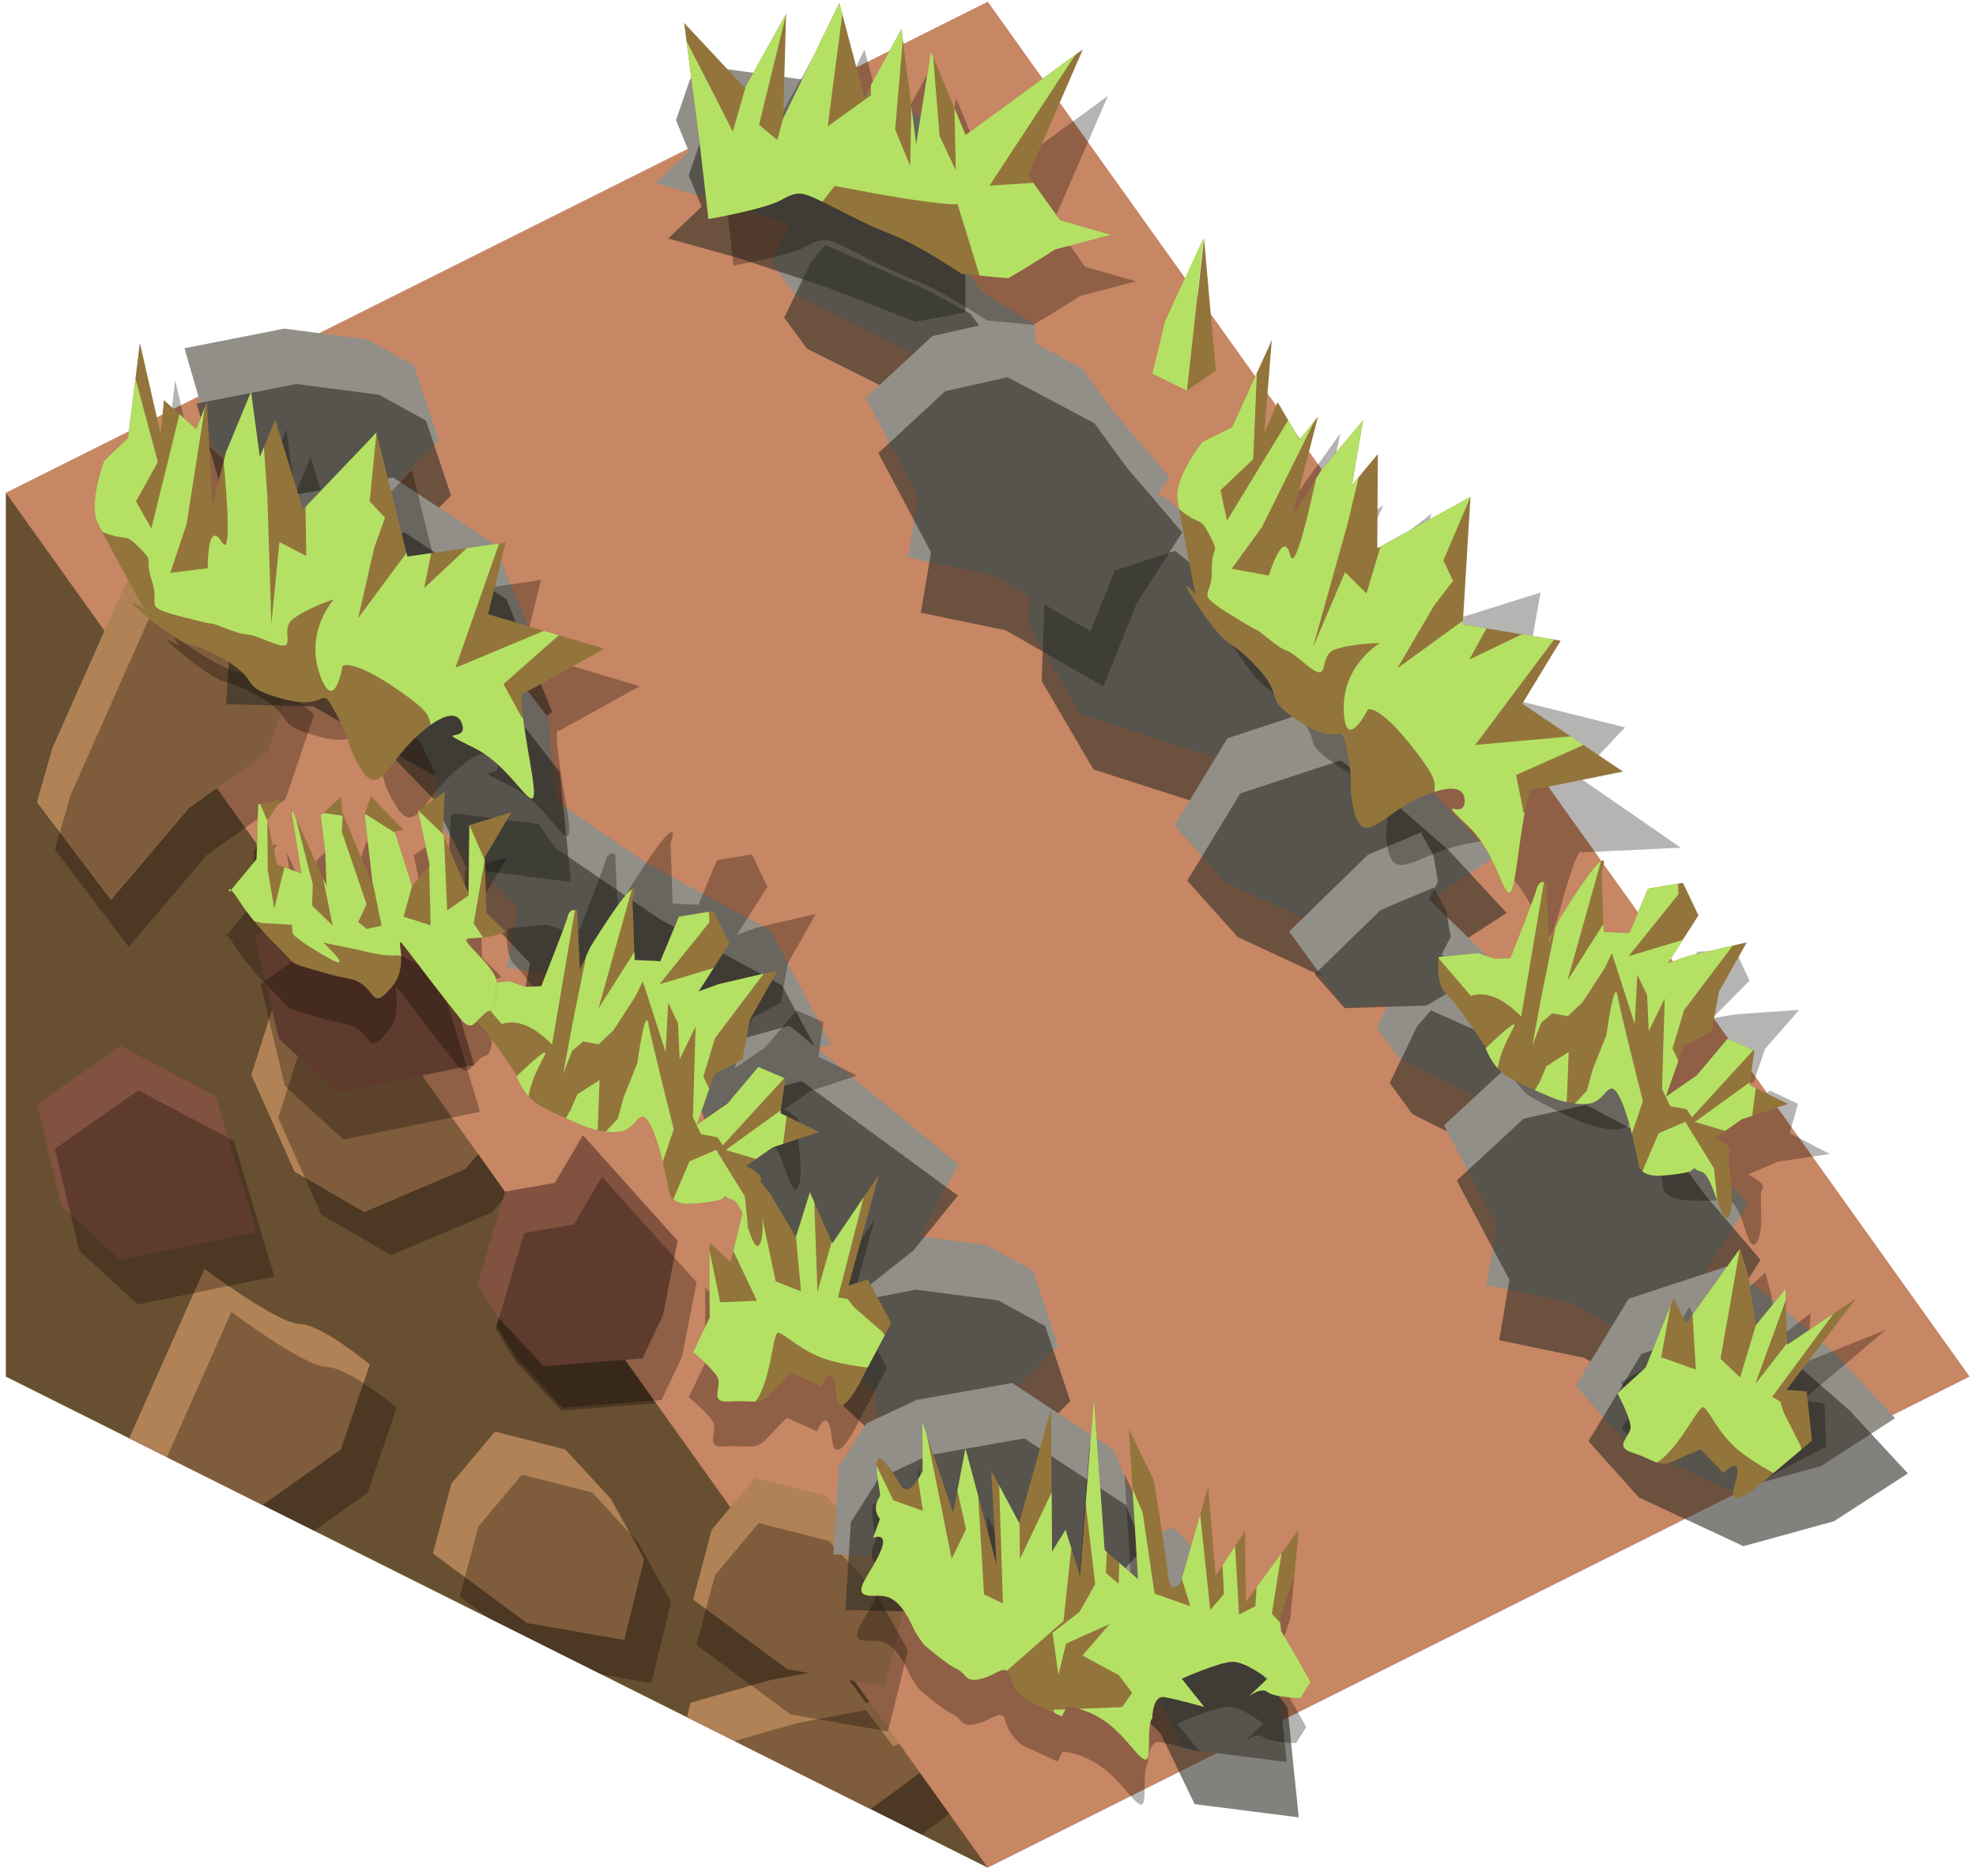 <?xml version="1.0" encoding="UTF-8" standalone="no"?><!DOCTYPE svg PUBLIC "-//W3C//DTD SVG 1.1//EN" "http://www.w3.org/Graphics/SVG/1.1/DTD/svg11.dtd"><svg width="100%" height="100%" viewBox="0 0 216 205" version="1.1" xmlns="http://www.w3.org/2000/svg" xmlns:xlink="http://www.w3.org/1999/xlink" xml:space="preserve" xmlns:serif="http://www.serif.com/" style="fill-rule:evenodd;clip-rule:evenodd;stroke-linejoin:round;stroke-miterlimit:1.414;"><g id="Dirt_Ramp_LeftUp_high-angle3"><g id="Dirt_Ramp_LeftUp_high-angle1"><path d="M0.641,53.853l0,96.598l107.331,53.665l0,-96.598l-107.331,-53.665Z" style="fill:#684f32;"/><clipPath id="_clip1"><path d="M0.641,53.853l0,96.598l107.331,53.665l0,-96.598l-107.331,-53.665Z"/></clipPath><g clip-path="url(#_clip1)"><path d="M102.444,235.007l7.471,-8.393l-0.629,-15.381l-4.861,-8.364l-7.639,3.248l-3.734,6.804l-0.661,10.713l10.053,11.373" style="fill:#e1c080;"/><path d="M78.903,204.722l-6.48,-6.062l3.057,-12.564l8.623,-2.464l7.622,-1.443l2.977,3.95l3.5,-1.488l5.378,1.085l1.634,4.32l-5.651,4.448l-4.24,3.09l-7.816,4.704l-8.604,2.424Z" style="fill:#b08255;"/><path d="M41.917,211.028l-7.621,-4.416l-4.724,-10.593l3.045,-9.557l19.234,-2.964l6.432,7.697l1.005,7.709l-6.328,7.427l-11.043,4.697Z" style="fill:#e1c080;"/><path d="M20.141,174.567l-8.069,-10.664l1.707,-5.942l8.574,-19.295c0,0 7.897,5.94 10.383,6.017c2.486,0.077 7.683,4.452 7.683,4.452l-3.152,9.269l-8.6,6.112l-8.526,10.051Z" style="fill:#b08255;"/><path d="M68.244,179.239l-10.639,-1.857l-10.285,-7.605l2.016,-7.626l4.769,-5.691l7.679,1.95l4.985,5.388l3.648,6.589l-2.173,8.852" style="fill:#b08255;"/><path d="M9.431,206.754l9.12,-6.382l10.414,5.505l4.461,14.856l-14.945,3.036l-6.387,-5.869l-2.663,-11.146" style="fill:#e1c080;"/><path d="M97.077,148.942l7.471,-8.393l-0.629,-15.381l-4.861,-8.364l-7.639,3.248l-3.734,6.804l-0.66,10.713l10.052,11.373" style="fill:#e1c080;"/><path d="M84.659,167.474l9.713,-5.467l-1.146,-6.211l-5.191,-3.009l-4.056,1.725l-4.471,4.43l0.085,5.596l5.066,2.936Z" style="fill:#815240;"/><path d="M54.375,143.879l5.042,5.43l10.806,-0.848l2.238,-4.699l1.605,-8.155l-10.343,-11.541l-3.071,5.211l-5.436,0.955l-2.99,10.126l2.149,3.521" style="fill:#815240;"/><path d="M68.556,120.859l-6.48,-6.063l3.057,-12.564l8.623,-2.464l7.622,-1.443l2.977,3.95l3.5,-1.488l5.378,1.085l1.634,4.32l-5.651,4.448l-4.24,3.091l-7.816,4.703l-8.604,2.425Z" style="fill:#e1c080;"/><path d="M39.818,132.473l-7.621,-4.416l-4.724,-10.592l3.046,-9.558l19.233,-2.963l6.432,7.697l1.006,7.708l-6.329,7.428l-11.043,4.696Z" style="fill:#b08255;"/><path d="M12.133,98.33l-8.068,-10.665l1.706,-5.942l8.575,-19.294c0,0 7.897,5.94 10.383,6.017c2.485,0.076 7.683,4.452 7.683,4.452l-3.152,9.269l-8.6,6.112l-8.527,10.051Z" style="fill:#e1c080;"/><path d="M59.13,102.421l-10.639,-1.857l-10.284,-7.605l2.016,-7.626l4.769,-5.692l7.679,1.95l4.985,5.389l3.648,6.588l-2.174,8.853" style="fill:#815240;"/><path d="M4.065,120.689l9.119,-6.382l10.414,5.505l4.461,14.856l-14.945,3.036l-6.387,-5.869l-2.662,-11.146" style="fill:#815240;"/><path d="M86.601,172.328l9.714,-5.466l-1.146,-6.212l-5.191,-3.008l-4.057,1.725l-4.47,4.429l0.085,5.597l5.065,2.935Zm-30.283,-23.594l5.042,5.43l10.806,-0.849l2.238,-4.698l1.605,-8.155l-10.344,-11.542l-3.07,5.211l-5.436,0.955l-2.99,10.127l2.149,3.521Zm-50.311,-23.19l2.663,11.146l6.387,5.869l14.945,-3.037l-4.461,-14.855l-10.414,-5.505l-9.12,6.382Zm55.066,-18.269l-10.639,-1.857l-10.285,-7.605l2.017,-7.626l4.768,-5.691l7.679,1.95l4.985,5.388l3.648,6.589l-2.173,8.852Z" style="fill:#0a0500;fill-opacity:0.3;"/><path d="M81.846,209.428l-6.48,-6.062l3.057,-12.564l8.623,-2.464l7.622,-1.443l2.977,3.95l3.5,-1.488l5.378,1.085l1.634,4.32l-5.651,4.448l-4.24,3.09l-7.816,4.704l-8.604,2.424Zm-10.66,-25.483l-10.639,-1.857l-10.285,-7.605l2.017,-7.626l4.768,-5.691l7.68,1.95l4.984,5.388l3.648,6.589l-2.173,8.852Zm-48.103,-4.672l-8.068,-10.664l1.706,-5.942l8.575,-19.295c0,0 7.897,5.94 10.383,6.017c2.486,0.077 7.683,4.452 7.683,4.452l-3.152,9.269l-8.6,6.112l-8.527,10.051Zm76.937,-25.625l7.471,-8.393l-0.629,-15.381l-4.861,-8.364l-7.639,3.248l-3.734,6.804l-0.661,10.713l10.053,11.373Zm-57.26,-16.469l-7.62,-4.416l-4.724,-10.592l3.045,-9.558l19.234,-2.963l6.431,7.697l1.006,7.708l-6.329,7.428l-11.043,4.696Zm28.739,-11.614l-6.48,-6.063l3.056,-12.564l8.623,-2.464l7.623,-1.443l2.976,3.95l3.5,-1.488l5.379,1.085l1.634,4.32l-5.651,4.448l-4.24,3.091l-7.817,4.703l-8.603,2.425Z" style="fill:#0a0500;fill-opacity:0.3;"/></g><path d="M0.641,53.853l107.331,-53.666l107.331,150.264l-107.331,53.665l-107.331,-150.263Z" style="fill:#c78664;"/><path d="M96.696,184.283l-10.639,-1.857l-10.284,-7.605l2.016,-7.626l4.769,-5.692l7.679,1.95l4.985,5.389l3.647,6.588l-2.173,8.853" style="fill:#b08255;"/><path d="M97.07,189.232l-10.639,-1.857l-10.284,-7.605l2.016,-7.626l4.769,-5.691l7.679,1.95l4.985,5.388l3.648,6.589l-2.174,8.852" style="fill:#0a0500;fill-opacity:0.3;"/><path d="M54.375,143.879l5.042,5.43l10.806,-0.848l2.238,-4.699l1.605,-8.155l-10.343,-11.541l-3.071,5.211l-5.436,0.955l-2.99,10.126l2.149,3.521" style="fill:#815240;"/><path d="M56.456,148.416l5.042,5.43l10.806,-0.848l2.237,-4.699l1.606,-8.155l-10.344,-11.541l-3.07,5.211l-5.436,0.955l-2.991,10.126l2.15,3.521" style="fill:#0a0500;fill-opacity:0.3;"/><path d="M12.135,98.302l-8.069,-10.665l1.707,-5.942l8.575,-19.294c0,0 7.897,5.94 10.382,6.017c2.486,0.076 7.683,4.452 7.683,4.452l-3.151,9.269l-8.6,6.112l-8.527,10.051Z" style="fill:#b08255;"/><path d="M14.076,103.503l-8.069,-10.665l1.707,-5.942l8.575,-19.294c0,0 7.896,5.94 10.382,6.016c2.486,0.077 7.683,4.453 7.683,4.453l-3.152,9.269l-8.599,6.112l-8.527,10.051Z" style="fill:#0a0500;fill-opacity:0.3;"/><path d="M27.837,102.4l9.119,-6.381l10.414,5.505l4.461,14.855l-14.945,3.037l-6.387,-5.869l-2.662,-11.147" style="fill:#815240;"/><path d="M28.475,107.522l9.119,-6.381l10.414,5.504l4.462,14.856l-14.946,3.037l-6.387,-5.869l-2.662,-11.147" style="fill:#0a0500;fill-opacity:0.3;"/></g><g><path d="M26.087,40.814l112.698,147.581l53.666,-26.833l-112.698,-147.581l-53.666,26.833Z" style="fill:#c78664;"/><g><path d="M133.677,83.047l9.126,0.109l3.292,-7.523l-6.61,-6.918l-4.085,-7.704l-8.339,-6.846l-14.246,4.63l-0.343,9.597l5.664,9.668l15.541,4.987Z" style="fill:#918f88;"/><path d="M135.071,89.081l9.126,0.109l3.292,-7.523l-6.61,-6.917l-4.084,-7.704l-8.34,-6.846l-14.246,4.63l-0.343,9.596l5.664,9.669l15.541,4.986Z" style="fill:#2f2d27;fill-opacity:0.6;"/><path d="M86.812,32.071l12.645,6.319l7.08,6.561l3.393,0.041l4.211,0.05l-0.697,-4.809l-0.388,-4.805l-5.659,-3.461l-2.718,-3.716l-4.707,-2.58l-11.147,-4.934l-1.514,1.778l-2.979,6.165l2.48,3.391Z" style="fill:#918f88;"/><path d="M88.206,38.106l12.645,6.319l7.08,6.56l3.393,0.041l4.211,0.051l-0.697,-4.809l-0.388,-4.805l-5.659,-3.462l-2.717,-3.715l-4.708,-2.581l-11.146,-4.933l-1.515,1.777l-2.979,6.166l2.48,3.391Z" style="fill:#2f2d27;fill-opacity:0.6;"/><path d="M92.689,9.359l9.577,4.075l1.837,7.327l0.042,7.347l-5.454,1.019l-9.573,-3.707l-9.909,-3.291l-7.567,-2.099l3.66,-3.47l-1.405,-3.42l1.54,-4.504l3.065,-1.204l14.187,1.927" style="fill:#918f88;"/><path d="M94.083,15.394l9.578,4.074l1.836,7.327l0.042,7.347l-5.453,1.02l-9.574,-3.707l-9.909,-3.291l-7.566,-2.099l3.66,-3.471l-1.406,-3.42l1.54,-4.504l3.065,-1.204l14.187,1.928" style="fill:#2f2d27;fill-opacity:0.6;"/><path d="M121.779,45.067l6.055,7.085l-4.987,7.767l-3.637,9.061l-10.673,-6.132l-9.273,-1.918l1.114,-6.607l-5.754,-10.843l7.309,-6.761l6.822,-1.525l9.482,5.03l3.542,4.843Z" style="fill:#918f88;"/><path d="M123.173,51.101l6.055,7.085l-4.986,7.767l-3.638,9.061l-10.672,-6.132l-9.274,-1.918l1.114,-6.606l-5.754,-10.844l7.309,-6.761l6.822,-1.525l9.482,5.03l3.542,4.843Z" style="fill:#2f2d27;fill-opacity:0.6;"/><path d="M152.995,115.723l12.645,6.32l7.079,6.56l3.394,0.041l4.21,0.05l-0.697,-4.808l-0.387,-4.805l-5.659,-3.462l-2.718,-3.715l-4.708,-2.581l-11.146,-4.933l-1.514,1.777l-2.979,6.166l2.48,3.39Z" style="fill:#918f88;"/><path d="M154.389,121.758l12.645,6.319l7.079,6.561l3.394,0.04l4.211,0.051l-0.697,-4.809l-0.388,-4.805l-5.659,-3.462l-2.718,-3.715l-4.707,-2.58l-11.147,-4.934l-1.514,1.778l-2.979,6.165l2.48,3.391Z" style="fill:#2f2d27;fill-opacity:0.6;"/><path d="M185.002,124.576l6.055,7.085l-4.987,7.767l-3.637,9.061l-10.672,-6.132l-9.274,-1.918l1.114,-6.607l-5.754,-10.843l7.309,-6.761l6.822,-1.525l9.482,5.03l3.542,4.843Z" style="fill:#918f88;"/><path d="M186.396,130.61l6.055,7.085l-4.986,7.767l-3.638,9.061l-10.672,-6.132l-9.274,-1.918l1.114,-6.606l-5.754,-10.844l7.309,-6.761l6.822,-1.525l9.482,5.03l3.542,4.843Z" style="fill:#2f2d27;fill-opacity:0.6;"/><path d="M40.116,37.095l-9.043,-1.179l-10.909,2.143l3.078,10.633l4.703,4.4l1.045,6.782l7.308,2.034l5.822,-7.976l5.861,-5.818l-2.732,-8.193l-5.133,-2.826Z" style="fill:#918f88;"/><path d="M41.44,43.146l-9.043,-1.18l-10.909,2.143l3.078,10.633l4.703,4.4l1.045,6.782l7.307,2.034l5.823,-7.975l5.861,-5.819l-2.732,-8.193l-5.133,-2.825Z" style="fill:#2f2d27;fill-opacity:0.6;"/><path d="M42.954,52.173l11.093,7.28l4.988,12.305l-6.194,4.655l-6.854,2.239l-13.084,-7.51l-9.505,-0.225l0.59,-9.588l3.027,-4.73l5.465,-2.575l10.474,-1.851Z" style="fill:#918f88;"/><path d="M44.278,58.224l11.093,7.279l4.987,12.305l-6.193,4.656l-6.854,2.238l-13.084,-7.51l-9.505,-0.224l0.59,-9.589l3.027,-4.73l5.465,-2.575l10.474,-1.85Z" style="fill:#2f2d27;fill-opacity:0.6;"/><path d="M107.81,136.071l-9.043,-1.18l-10.91,2.143l3.078,10.633l4.704,4.4l1.044,6.782l7.308,2.034l5.822,-7.975l5.862,-5.819l-2.733,-8.193l-5.132,-2.825Z" style="fill:#918f88;"/><path d="M109.134,142.121l-9.043,-1.18l-10.91,2.144l3.078,10.633l4.704,4.4l1.044,6.781l7.308,2.035l5.822,-7.976l5.862,-5.819l-2.733,-8.193l-5.132,-2.825Z" style="fill:#2f2d27;fill-opacity:0.6;"/><path d="M110.647,151.149l11.093,7.279l4.988,12.305l-6.194,4.656l-6.854,2.238l-13.083,-7.51l-9.506,-0.224l0.591,-9.589l3.026,-4.73l5.465,-2.575l10.474,-1.85Z" style="fill:#918f88;"/><path d="M111.971,157.199l11.093,7.279l4.988,12.305l-6.194,4.656l-6.854,2.239l-13.083,-7.511l-9.506,-0.224l0.591,-9.589l3.026,-4.73l5.465,-2.575l10.474,-1.85Z" style="fill:#2f2d27;fill-opacity:0.6;"/><path d="M70.901,94.467l13.261,7.176l6.693,12.518l-8.022,1.855l-6.961,-0.164l-13.87,-9.066l-6.626,-1.02l1.23,-6.54l-9.022,-9.518l0.401,-6.704l3.857,-1.328l5.559,2.14l2.027,2.84l11.473,7.811" style="fill:#918f88;"/><path d="M72.225,100.518l13.261,7.176l6.693,12.517l-8.022,1.855l-6.961,-0.164l-13.87,-9.066l-6.626,-1.02l1.23,-6.54l-9.022,-9.518l0.401,-6.704l3.857,-1.328l5.559,2.14l2.027,2.84l11.473,7.812" style="fill:#2f2d27;fill-opacity:0.6;"/><path d="M48.82,64.869c1.554,1.055 11.037,13.464 11.037,13.464l1.229,12.009l-11.38,-1.446l-3.7,-7.686l-6.758,-6.965c0,0 8.018,-10.432 9.572,-9.376Z" style="fill:#918f88;"/><path d="M50.144,70.919c1.554,1.056 11.037,13.464 11.037,13.464l1.229,12.009l-11.38,-1.446l-3.7,-7.686l-6.758,-6.964c0,0 8.018,-10.433 9.572,-9.377Z" style="fill:#2f2d27;fill-opacity:0.6;"/><path d="M128.377,167.095c1.554,1.056 11.037,13.464 11.037,13.464l1.229,12.009l-11.381,-1.446l-3.7,-7.686l-6.757,-6.964c0,0 8.018,-10.433 9.572,-9.377Z" style="fill:#918f88;"/><path d="M129.701,173.145c1.554,1.056 11.037,13.464 11.037,13.464l1.229,12.009l-11.381,-1.446l-3.7,-7.685l-6.757,-6.965c0,0 8.018,-10.433 9.572,-9.377Z" style="fill:#2f2d27;fill-opacity:0.6;"/><path d="M145.16,77.069l-10.989,3.615l-5.785,9.531l5.511,6.148l11.432,5.328l9.899,-2.728l8.071,-5.226l-6.387,-6.897l-6.849,-5.966l-4.903,-3.805" style="fill:#918f88;"/><path d="M146.554,83.104l-10.988,3.614l-5.786,9.531l5.511,6.149l11.432,5.327l9.899,-2.727l8.071,-5.227l-6.387,-6.896l-6.849,-5.967l-4.903,-3.804" style="fill:#2f2d27;fill-opacity:0.6;"/><path d="M189.018,138.325l-10.989,3.615l-5.786,9.531l5.511,6.148l11.432,5.328l9.899,-2.727l8.071,-5.227l-6.387,-6.897l-6.849,-5.966l-4.902,-3.805" style="fill:#918f88;"/><path d="M190.412,144.36l-10.989,3.614l-5.786,9.532l5.511,6.148l11.433,5.328l9.898,-2.728l8.071,-5.227l-6.387,-6.896l-6.849,-5.966l-4.902,-3.805" style="fill:#2f2d27;fill-opacity:0.6;"/><path d="M155.329,90.971l-5.797,2.443l-8.615,8.399l6.057,8.281l9.448,-0.542l7.817,-3.456l-8.055,-7.802l0.999,-1.94l-0.488,-2.854l-1.366,-2.529Z" style="fill:#918f88;"/><path d="M156.723,97.006l-5.797,2.442l-7.21,7.024l3.276,3.711l8.939,-0.287l5.095,-3.006l-3.448,-2.562l0.999,-1.939l-0.488,-2.855l-1.366,-2.528Z" style="fill:#2f2d27;fill-opacity:0.6;"/><path d="M86.295,112.091l-7.526,2.083l-3.034,5.726l7.257,11.683l9.503,9.851l7.024,-4.294l5.242,-9.895l-18.466,-15.154Z" style="fill:#918f88;"/><path d="M87.619,118.142l-7.526,2.082l-3.034,5.726l8.762,11.743l6.467,4.954l7.541,-5.96l4.883,-6.025l-17.093,-12.52Z" style="fill:#2f2d27;fill-opacity:0.6;"/></g></g><g id="GrassBlank04"><path d="M188.401,130.885c0,0.102 0.175,0.245 0.739,0.444c1.462,0.513 1.848,5.812 2.853,4.503c1.005,-1.31 0.158,-5.34 0.664,-5.905c0.506,-0.566 -1.577,-1.582 -1.577,-1.582l3.311,-1.398l5.621,-0.826l-4.377,-2.283l0.91,-3.197l-3.063,-1.453l-3.969,3.034l-3.848,1.601l2.58,-4.55l3.449,-1.009l1.246,-3.636l3.736,-4.264l-7.047,0.503l-2.464,0.423l4.079,-4.107l-1.512,-3.267l-4.171,0.076l-2.607,3.943l-3.017,-0.459l0.325,-5.713c0,0 1.076,-1.708 -0.434,-0.727c-1.509,0.981 -4.971,4.632 -4.971,4.632l-1.443,1.991l0.226,-5.597c0,0 -0.792,-0.417 -1.167,0.441c-0.375,0.858 -3.771,6.201 -3.771,6.201l-1.873,-0.164l-1.866,-0.741l-4.666,-0.167c0,0 -0.729,2.464 0.52,3.574c1.248,1.111 4.034,5.404 4.034,5.404c0,0 0.209,0.711 0.735,1.522l1.19,1.339c0.128,0.102 0.262,0.2 0.405,0.291c1.728,1.103 5.469,2.774 5.469,2.774c0,0 2.316,0.995 4.161,0.885c1.845,-0.11 2.341,-2.297 3.417,-0.214c1.076,2.083 1.577,6.623 1.577,6.623c0,0 0.034,1.187 2.543,1.34c2.51,0.152 3.506,-0.011 3.506,-0.011l0.547,-0.274c-0.002,-0.162 0.433,-0.218 0.433,-0.218l-0.433,0.218Zm11.04,22.533l-2.361,-0.414l9.056,-7.662l-8.533,3.427l0.325,-5.264l-3.851,3.019l-0.408,-4.806l-0.699,-2.623l-7.088,6.345l-1.201,-2.598l-3.949,6.182l-3.575,2.062c0,0 1.211,2.227 1.243,3.236c0.031,1.01 -2.385,1.654 -0.004,2.548c2.381,0.895 2.917,1.779 4.665,1.351c1.748,-0.428 3.354,-0.782 3.354,-0.782l2.453,2.546c0,0 2.753,-1.779 1.22,1.265c-1.534,3.044 4.039,-0.262 4.039,-0.262l5.476,-2.872l-0.162,-4.698Zm-64.319,-83.157c0,0 -2.573,-2.868 0.482,1.573c3.055,4.441 2.959,2.756 6.112,6.172c3.153,3.417 0.043,2.754 4.685,5.796c4.641,3.042 4.621,-0.188 5.102,3.447c0.48,3.635 -0.339,2.457 0.217,5.546c0.556,3.089 2.724,1.304 5.758,0.229c3.034,-1.076 7.483,-1.885 7.351,0.204c-0.133,2.088 -3.663,-1.165 0.308,2.629c3.971,3.793 3.421,10.781 5.414,3.44c1.992,-7.341 2.319,-6.135 2.319,-6.135l10.858,-0.519l-11.196,-7.735l5.106,-5.417l-11.361,-2.831l2.127,-11.903l-11.458,3.595l0.963,-8.863l-3.353,2.593l1.935,-5.951l-5.379,4.119l-3.874,3.974l3.985,-9.047l-2.383,1.917l-2.236,-3.832l-1.858,2.751l1.768,-8.651l-5.497,7.666l-3.647,0.988c0,0 -3.674,2.985 -3.471,5.107c0.113,1.179 0.478,3.87 0.78,6.028l-0.423,2.593l0.866,0.517Zm-0.178,-1.237c0.107,0.753 0.178,1.237 0.178,1.237c0,0 -0.365,-0.407 -0.657,-0.677l0.479,-0.56Z" style="fill:#0a0500;fill-opacity:0.3;"/><path d="M197.487,152.064l-2.207,-0.168l7.605,-9.977l-7.518,5.045l-0.191,-6.086l-3.256,3.967l-0.821,-5.465l-0.886,-2.919l-5.92,8.207l-1.344,-2.826l-3.052,7.611l-3.092,2.833c0,0 1.319,2.4 1.442,3.555c0.124,1.155 -2.036,2.208 0.234,2.926c2.269,0.717 2.844,1.663 4.41,0.943c1.566,-0.719 3.007,-1.334 3.007,-1.334l2.49,2.604c0,0 2.363,-2.402 1.237,1.293c-1.125,3.695 3.686,-0.827 3.686,-0.827l4.762,-4.01l-0.586,-5.372Z" style="fill:#93753c;"/><clipPath id="_clip2"><path d="M197.487,152.064l-2.207,-0.168l7.605,-9.977l-7.518,5.045l-0.191,-6.086l-3.256,3.967l-0.821,-5.465l-0.886,-2.919l-5.92,8.207l-1.344,-2.826l-3.052,7.611l-3.092,2.833c0,0 1.319,2.4 1.442,3.555c0.124,1.155 -2.036,2.208 0.234,2.926c2.269,0.717 2.844,1.663 4.41,0.943c1.566,-0.719 3.007,-1.334 3.007,-1.334l2.49,2.604c0,0 2.363,-2.402 1.237,1.293c-1.125,3.695 3.686,-0.827 3.686,-0.827l4.762,-4.01l-0.586,-5.372Z"/></clipPath><g clip-path="url(#_clip2)"><path d="M183.238,139.307l-1.65,9.028l3.788,1.351l-0.522,-8.69l5.5,-5.439l-2.285,12.935l2.153,2.05l1.747,-5.807l4.385,-5.816l-4.487,12.349l3.696,-4.745l2.369,-2.406l4.615,-3.423l-8.824,11.972l0.896,0.533l0.351,1.153l1.843,3.643l1.244,4.949c0,0 -4.657,-1.782 -7.875,-4.331c-2.386,-1.89 -3.455,-4.725 -4.007,-4.82c-0.6,-0.103 -2.853,5.022 -5.398,6.228c-2.953,1.399 -6.203,-1.082 -6.203,-1.082l2.337,-9.958l6.327,-9.674" style="fill:#b4e164;"/></g><path d="M167.485,86.336l9.923,-2.009l-11.001,-7.424l4.186,-6.884l-10.697,-1.772l0.847,-13.944l-10.189,5.619l0.061,-10.303l-2.838,3.415l1.224,-7.085l-4.558,5.429l-3.188,5.068l2.819,-10.907l-2.01,2.511l-2.41,-4.109l-1.451,3.4l0.82,-10.162l-4.336,9.517l-3.258,1.61c0,0 -3.096,3.905 -2.713,6.315c0.384,2.41 1.973,10.333 1.973,10.333c0,0 -2.629,-2.958 0.589,1.743c3.218,4.702 2.974,2.78 6.187,6.292c3.213,3.513 0.295,3.157 4.841,6.045c4.545,2.889 4.227,-0.818 5.006,3.294c0.779,4.111 -0.083,2.865 0.715,6.339c0.797,3.475 2.622,1.143 5.309,-0.487c2.687,-1.629 6.697,-3.138 6.77,-0.722c0.072,2.415 -3.472,-0.86 0.527,2.979c3.999,3.838 4.144,11.934 5.292,3.245c1.147,-8.688 1.56,-7.346 1.56,-7.346Z" style="fill:#93753c;"/><clipPath id="_clip3"><path d="M167.485,86.336l9.923,-2.009l-11.001,-7.424l4.186,-6.884l-10.697,-1.772l0.847,-13.944l-10.189,5.619l0.061,-10.303l-2.838,3.415l1.224,-7.085l-4.558,5.429l-3.188,5.068l2.819,-10.907l-2.01,2.511l-2.41,-4.109l-1.451,3.4l0.82,-10.162l-4.336,9.517l-3.258,1.61c0,0 -3.096,3.905 -2.713,6.315c0.384,2.41 1.973,10.333 1.973,10.333c0,0 -2.629,-2.958 0.589,1.743c3.218,4.702 2.974,2.78 6.187,6.292c3.213,3.513 0.295,3.157 4.841,6.045c4.545,2.889 4.227,-0.818 5.006,3.294c0.779,4.111 -0.083,2.865 0.715,6.339c0.797,3.475 2.622,1.143 5.309,-0.487c2.687,-1.629 6.697,-3.138 6.77,-0.722c0.072,2.415 -3.472,-0.86 0.527,2.979c3.999,3.838 4.144,11.934 5.292,3.245c1.147,-8.688 1.56,-7.346 1.56,-7.346Z"/></clipPath><g clip-path="url(#_clip3)"><path d="M137.552,36.909l-0.562,13.277l-3.577,3.386l0.71,3.334l7.759,-12.737l3.093,-0.741l-7.031,14.179l-3.305,4.55l4.06,0.745c0,0 1.587,-5.252 2.331,-2.248c0.745,3.004 3.819,-13.227 3.819,-13.227l5.331,-2.136l-2.898,12.046l-3.777,13.454l3.525,-8.262l2.343,2.332l3.907,-13.062l8.58,-0.116l-4.08,9.565l1.058,2.222l-2.098,2.744l-3.989,6.822l12.209,-8.86l-4.346,7.905l7.778,-3.729l2.33,0.428l-9.47,12.637l14.85,-1.337l-10.372,4.617l0.775,3.935c0,0 4.666,9.199 2.355,9.389c-2.31,0.191 -1.614,6.217 -1.614,6.217c0,0 -3.184,-4.128 -4.822,-6.041c-1.637,-1.914 -2.339,1.469 -4.731,-6.025c-2.391,-7.495 1.044,-4.864 -2.924,-10.049c-3.968,-5.184 -5.231,-4.597 -5.231,-4.597c0,0 -2.524,4.965 -2.646,0.026c-0.122,-4.938 3.95,-7.264 3.95,-7.264c0,0 -2.872,-0.014 -4.894,0.691c-2.023,0.704 -0.291,4.053 -3.213,1.617c-2.923,-2.436 -1.312,-0.63 -3.955,-2.69c-2.642,-2.059 0.43,0.191 -4.006,-2.567c-4.436,-2.759 -2.259,-1.846 -2.311,-4.852c-0.052,-3.005 0.932,-1.749 -0.177,-3.898c-1.11,-2.15 -0.991,-1.15 -2.895,-2.551c-1.903,-1.402 -3.312,-3.878 -2.691,-5.651c0.621,-1.773 3.191,-7.48 3.191,-7.48l7.661,-5.998Z" style="fill:#b4e164;"/></g><path d="M187.911,108.371l3.035,-5.382l-6.425,1.494l-2.224,0.807l3.365,-5.247l-1.693,-3.553l-3.823,0.629l-2.027,4.867l-2.814,-0.134l-0.233,-6.603c0,0 0.83,-2.101 -0.465,-0.778c-1.296,1.324 -4.136,5.966 -4.136,5.966l-1.139,2.473l-0.313,-6.455c0,0 -0.767,-0.376 -1.031,0.658c-0.264,1.034 -2.886,7.611 -2.886,7.611l-1.736,0.056l-1.783,-0.609l-4.301,0.416c0,0 -0.44,2.924 0.81,4.036c1.25,1.113 4.208,5.679 4.208,5.679c0,0 0.742,2.274 2.432,3.316c1.689,1.042 5.281,2.474 5.281,2.474c0,0 2.219,0.841 3.903,0.475c1.684,-0.367 1.937,-2.943 3.118,-0.691c1.182,2.252 2.064,7.399 2.064,7.399c0,0 0.141,1.359 2.461,1.207c2.319,-0.151 3.218,-0.469 3.218,-0.469l0.855,-0.691c0,0 -1.048,0.32 0.342,0.719c1.39,0.399 2.237,6.433 3.038,4.799c0.801,-1.634 -0.351,-6.151 0.062,-6.866c0.412,-0.716 -1.596,-1.611 -1.596,-1.611l2.911,-2.036l5.086,-1.681l-4.233,-2.05l0.539,-3.79l-2.948,-1.269l-3.363,3.999l-3.385,2.34l1.947,-5.561l3.073,-1.607l0.806,-4.337Z" style="fill:#93753c;"/><clipPath id="_clip4"><path d="M187.911,108.371l3.035,-5.382l-6.425,1.494l-2.224,0.807l3.365,-5.247l-1.693,-3.553l-3.823,0.629l-2.027,4.867l-2.814,-0.134l-0.233,-6.603c0,0 0.83,-2.101 -0.465,-0.778c-1.296,1.324 -4.136,5.966 -4.136,5.966l-1.139,2.473l-0.313,-6.455c0,0 -0.767,-0.376 -1.031,0.658c-0.264,1.034 -2.886,7.611 -2.886,7.611l-1.736,0.056l-1.783,-0.609l-4.301,0.416c0,0 -0.44,2.924 0.81,4.036c1.25,1.113 4.208,5.679 4.208,5.679c0,0 0.742,2.274 2.432,3.316c1.689,1.042 5.281,2.474 5.281,2.474c0,0 2.219,0.841 3.903,0.475c1.684,-0.367 1.937,-2.943 3.118,-0.691c1.182,2.252 2.064,7.399 2.064,7.399c0,0 0.141,1.359 2.461,1.207c2.319,-0.151 3.218,-0.469 3.218,-0.469l0.855,-0.691c0,0 -1.048,0.32 0.342,0.719c1.39,0.399 2.237,6.433 3.038,4.799c0.801,-1.634 -0.351,-6.151 0.062,-6.866c0.412,-0.716 -1.596,-1.611 -1.596,-1.611l2.911,-2.036l5.086,-1.681l-4.233,-2.05l0.539,-3.79l-2.948,-1.269l-3.363,3.999l-3.385,2.34l1.947,-5.561l3.073,-1.607l0.806,-4.337Z"/></clipPath><g clip-path="url(#_clip4)"><path d="M169.001,95.073l-2.717,16.012c-2.024,-2.031 -3.858,-2.785 -5.501,-2.245l-3.678,-4.286l-0.822,5.818l5.749,4.557c0,0 4.198,-4.144 3.42,-2.635c-0.778,1.509 -2.479,4.445 -1.652,7.509c0.827,3.064 2.856,3.427 2.961,2.076c0.105,-1.351 1.538,-3.606 1.538,-3.606l0.743,-1.741l2.436,-1.564l-0.211,5.364l-0.939,2.201l3.128,-3.314l0.665,-2.394l1.484,-3.72c0,0 0.852,-6.258 1.201,-4.313c0.349,1.945 2.779,11.552 2.779,11.552l-1.575,4.647l0.278,5.937l3.016,-7.072l2.917,-1.253l3.138,5.094l0.91,8.92l1.352,-0.918l0.995,-6.618l1.472,-11.391l-6.811,4.922l-0.91,-1.39l-1.798,-0.33l-0.887,-1.862l0.291,-9.912l-1.741,3.569l-0.183,-3.922l-1.074,-2.256l-0.276,5.42l-2.497,-7.758l-0.806,1.659l-2.409,3.708l-1.611,1.523l-1.7,-0.312l-1.209,1.04l-0.957,2.451l1.025,-5.536l1.488,-7.318l0.385,-3.711l5.092,-5.297l-4.154,14.79l5.181,-8.18l2.379,-3.325l4.398,-1.853l0.172,3.92l-5.456,6.775l8.037,-2.413l2.265,-0.743l2.567,0.04l-6.804,9.015l-1.262,4.186l1.284,2.696l0.917,-2.148l5.382,-3.599l1.241,3.243l-6.702,7.322l0.332,0.508l16.759,4.975l-23.792,15.839l-30.116,-28.855l3.78,-11.979l17.093,-7.519Z" style="fill:#b4e164;"/></g></g><path d="M114.42,158.9l-3.486,12.47l-3.061,-5.74l0.588,10.278l-3.397,-12.678l-1.342,7.031l-3.371,-9.931l0.037,5.324c0,0 -1.419,3.231 -2.433,1.543c-4.199,-6.995 -2.011,0.922 -2.241,1.261c-0.99,1.456 0.017,2.463 0.017,2.463l-0.754,2.063c0,0 1.798,-0.762 0.778,1.567c-1.019,2.328 -2.966,4.253 -1.601,4.684c1.365,0.431 3.09,-1.123 5.22,3.632c0.322,0.719 1.143,1.784 1.143,1.784c0,0 2.434,2.136 3.606,2.68c1.172,0.545 0.799,1.505 2.624,1.068c1.825,-0.437 2.773,-1.823 3.179,-0.244c0.406,1.579 1.864,2.6 1.864,2.6l3.803,1.755l0.566,-1.087c0,0 2.634,0.147 5.087,2.34c2.452,2.194 3.893,5.313 3.871,2.046c-0.022,-3.267 0.359,-3.03 0.359,-3.03c0,0 -0.021,-2.645 1.377,-2.384c1.397,0.262 4.294,1.065 4.294,1.065l-2.448,-3.074c0,0 4.131,-1.861 5.595,-1.85c1.464,0.011 3.79,1.845 3.79,1.845l-2.052,1.943c0,0 1.315,-1.07 2.062,-0.48c0.748,0.591 3.588,0.657 3.588,0.657l1.098,-1.746c0,0 -0.35,-0.67 -1.455,-2.594c-1.105,-1.924 -1.768,-2.982 -1.768,-2.982l-0.118,-1.366l1.6,-4.91l0.447,-4.78l-5.784,7.863l-0.068,-7.788l-3.217,4.946l-0.83,-9.684l-2.961,10.278c0,0 -1.123,2.134 -1.463,-0.973c-0.34,-3.107 -1.507,-10.064 -1.507,-10.064l-2.723,-5.559l0.999,16.374l-3.657,-3.183l-1.17,-16.523l-1.518,19.351l-1.587,-5.046l-1.474,2.382l-0.106,-15.597Zm-20.029,-14.152l-2.109,0.671l3.312,-12.099l-5.079,7.495l-2.458,-5.572l-1.532,4.899l-2.809,-4.76l-1.916,-2.374l-2.413,9.827l-2.305,-2.117l0.023,8.201l-1.805,3.785c0,0 2.122,1.73 2.669,2.755c0.547,1.025 -1.06,2.811 1.313,2.625c2.372,-0.185 3.26,0.476 4.442,-0.777c1.182,-1.254 2.288,-2.364 2.288,-2.364l3.284,1.481c0,0 1.291,-3.112 1.632,0.736c0.341,3.847 3.107,-2.148 3.107,-2.148l2.913,-5.502l-2.557,-4.762Zm-10.913,-20.227c0.011,0.117 0.184,0.259 0.721,0.414c1.39,0.398 2.237,6.433 3.038,4.799c0.801,-1.635 -0.351,-6.151 0.061,-6.867c0.413,-0.716 -1.595,-1.611 -1.595,-1.611l2.911,-2.036l5.086,-1.68l-4.233,-2.051l0.539,-3.789l-2.948,-1.27l-3.363,4l-3.385,2.339l1.947,-5.56l3.073,-1.608l0.806,-4.337l3.035,-5.382l-6.425,1.495l-2.224,0.806l3.365,-5.246l-1.693,-3.554l-3.823,0.629l-2.027,4.867l-2.814,-0.134l-0.233,-6.602c0,0 0.83,-2.102 -0.465,-0.778c-1.296,1.323 -4.136,5.966 -4.136,5.966l-1.139,2.472l-0.313,-6.455c0,0 -0.767,-0.376 -1.031,0.658c-0.264,1.035 -2.886,7.611 -2.886,7.611l-1.736,0.056l-1.783,-0.608l-4.301,0.415c0,0 -0.44,2.924 0.81,4.037c1.25,1.112 4.208,5.679 4.208,5.679c0,0 0.742,2.273 2.432,3.315c1.689,1.043 5.28,2.474 5.28,2.474c0,0 2.22,0.842 3.904,0.475c1.684,-0.366 1.937,-2.943 3.118,-0.691c1.182,2.252 2.064,7.4 2.064,7.4c0,0 0.141,1.358 2.46,1.207c2.32,-0.152 3.219,-0.469 3.219,-0.469l0.476,-0.386c-0.016,-0.185 0.379,-0.306 0.379,-0.306l-0.379,0.306Zm-58.69,-22.331c0.174,0.167 0.475,0.553 0.989,1.335c1.548,2.359 3.597,4.358 4.712,5.463c1.114,1.105 0.74,1.196 2.864,1.782c2.124,0.587 1.581,0.541 4.486,1.154c2.905,0.612 2.04,3.839 4.54,0.837c2.499,-3.003 -0.915,-7.424 2.427,-3.02c3.341,4.403 4.057,5.245 5.02,6.481c0.964,1.236 1.505,0.612 1.505,0.612c0,0 0.5,-0.466 1.096,-1.077c0.596,-0.611 0.851,-0.131 1.158,-0.979c0.308,-0.848 0.138,-1.969 0.138,-1.969c0,0 0.822,-0.609 -1.532,-3.121c-2.355,-2.511 -2.107,-2.116 -0.075,-2.299c2.031,-0.183 2.71,-0.641 2.71,-0.641l-2.125,-2.067l-0.177,-6.074l2.908,-4.915l-4.596,1.411l-0.092,7.433l-2.813,-6.47l0.196,-4.586l-2.909,1.993l1.277,5.994l-1.908,2.312l-1.927,-5.979l0.985,-0.16l-3.57,-3.704l-0.686,1.977l0.902,7.876l-3.337,-8.088l-0.14,-1.709l-2.222,2.064l0.496,4.052l0.132,3.627l-3.902,-8.61l1.165,7.266l-2.66,-0.981l-1.077,-4.808l1.559,-2.328l-2.546,0.562l-0.18,5.989l-2.791,3.365Zm0,0c-0.35,-0.337 -0.18,0.217 -0.18,0.217l0.18,-0.217Zm36.285,-22.297l8.86,-4.899l-12.723,-3.774l1.923,-7.824l-10.735,1.525l-3.383,-13.554l-8.029,8.421l-3.039,-9.844l-1.68,4.11l-0.962,-7.125l-2.715,6.548l-1.517,5.791l-0.59,-11.25l-1.163,3l-3.533,-3.195l-0.362,3.679l-2.272,-9.939l-1.275,10.381l-2.624,2.514c0,0 -1.779,4.655 -0.689,6.838c1.09,2.184 4.987,9.263 4.987,9.263c0,0 -3.397,-2.032 1.086,1.485c4.482,3.517 3.672,1.758 7.792,4.142c4.12,2.384 1.23,2.922 6.434,4.311c5.203,1.389 3.785,-2.051 5.764,1.636c1.979,3.687 0.783,2.757 2.588,5.832c1.805,3.074 2.844,0.301 4.917,-2.06c0.533,-0.608 1.151,-1.233 1.79,-1.789c1.846,-1.607 3.859,-2.631 4.449,-0.935c0.795,2.282 -3.569,0.223 1.399,2.682c4.968,2.46 7.539,10.137 6.022,1.506c-1.517,-8.632 -0.72,-7.476 -0.72,-7.476Zm27.283,-61.87l0.316,-11.408l-4.502,8.081l-6.64,-7.107l1.666,12.839l0.992,8.591c0,0 6.168,-1.071 7.943,-2.086c1.775,-1.015 2.332,-0.829 4.099,-0.003c1.767,0.826 4.863,2.587 7.935,3.763c3.072,1.176 7.707,4.332 7.707,4.332l5.094,0.47c2.964,-1.749 5.089,-3.145 5.089,-3.145l6.11,-1.604l-5.543,-1.59l-3.494,-4.888l5.99,-13.795l-12.825,9.365l-3.784,-9.097l-1.617,10.142l-1.6,-12.624l-4.072,7.436l-2.725,-10.281l-6.139,12.609Z" style="fill:#0a0500;fill-opacity:0.3;"/><g id="GrassBlank041" serif:id="GrassBlank04"><path d="M94.864,139.826l-2.109,0.672l3.312,-12.099l-5.079,7.494l-2.458,-5.571l-1.532,4.898l-2.809,-4.759l-1.916,-2.375l-2.413,9.827l-2.305,-2.116l0.022,8.2l-1.804,3.785c0,0 2.122,1.731 2.669,2.756c0.547,1.024 -1.06,2.81 1.312,2.625c2.373,-0.186 3.261,0.476 4.443,-0.778c1.182,-1.253 2.288,-2.363 2.288,-2.363l3.284,1.48c0,0 1.291,-3.111 1.632,0.736c0.341,3.847 3.107,-2.148 3.107,-2.148l2.912,-5.502l-2.556,-4.762Z" style="fill:#93753c;"/><clipPath id="_clip5"><path d="M94.864,139.826l-2.109,0.672l3.312,-12.099l-5.079,7.494l-2.458,-5.571l-1.532,4.898l-2.809,-4.759l-1.916,-2.375l-2.413,9.827l-2.305,-2.116l0.022,8.2l-1.804,3.785c0,0 2.122,1.731 2.669,2.756c0.547,1.024 -1.06,2.81 1.312,2.625c2.373,-0.186 3.261,0.476 4.443,-0.778c1.182,-1.253 2.288,-2.363 2.288,-2.363l3.284,1.48c0,0 1.291,-3.111 1.632,0.736c0.341,3.847 3.107,-2.148 3.107,-2.148l2.912,-5.502l-2.556,-4.762Z"/></clipPath><g clip-path="url(#_clip5)"><path d="M76.873,133.338l1.853,8.989l4.019,-0.167l-3.74,-7.861l3.06,-7.104l2.728,12.849l2.765,1.094l-0.556,-6.039l1.886,-7.035l0.467,13.131l1.649,-5.785l1.294,-3.118l2.997,-4.903l-3.695,14.406l1.03,0.158l0.758,0.938l3.074,2.687l3.007,4.122c0,0 -4.985,0.093 -8.923,-1.065c-2.921,-0.858 -4.975,-3.086 -5.522,-2.967c-0.595,0.13 -0.764,5.726 -2.671,7.797c-2.214,2.404 -6.156,1.322 -6.156,1.322l-1.565,-10.109l2.241,-11.34" style="fill:#b4e164;"/></g><path d="M57.207,75.799l8.86,-4.898l-12.723,-3.774l0.351,-1.426l1.572,-6.399l-10.735,1.526l-3.383,-13.554l-8.028,8.421l-3.039,-9.844l-1.68,4.11l-0.963,-7.126l-2.714,6.548l-1.518,5.792l-0.59,-11.25l-1.162,2.999l-3.534,-3.194l-0.362,3.679l-2.272,-9.939l-1.275,10.38l-2.623,2.514c0,0 -1.78,4.655 -0.69,6.839c1.091,2.183 4.988,9.263 4.988,9.263c0,0 -3.397,-2.032 1.085,1.485c4.483,3.517 3.672,1.757 7.792,4.142c4.121,2.384 1.23,2.921 6.434,4.31c5.204,1.389 3.786,-2.05 5.765,1.637c1.978,3.687 0.782,2.757 2.587,5.831c1.805,3.075 2.845,0.302 4.917,-2.06c2.073,-2.362 5.445,-5.006 6.24,-2.724c0.794,2.283 -3.57,0.224 1.398,2.683c4.968,2.459 7.54,10.137 6.023,1.505c-1.517,-8.631 -0.721,-7.476 -0.721,-7.476Z" style="fill:#93753c;"/><clipPath id="_clip6"><path d="M57.207,75.799l8.86,-4.898l-12.723,-3.774l0.351,-1.426l1.572,-6.399l-10.735,1.526l-3.383,-13.554l-8.028,8.421l-3.039,-9.844l-1.68,4.11l-0.963,-7.126l-2.714,6.548l-1.518,5.792l-0.59,-11.25l-1.162,2.999l-3.534,-3.194l-0.362,3.679l-2.272,-9.939l-1.275,10.38l-2.623,2.514c0,0 -1.78,4.655 -0.69,6.839c1.091,2.183 4.988,9.263 4.988,9.263c0,0 -3.397,-2.032 1.085,1.485c4.483,3.517 3.672,1.757 7.792,4.142c4.121,2.384 1.23,2.921 6.434,4.31c5.204,1.389 3.786,-2.05 5.765,1.637c1.978,3.687 0.782,2.757 2.587,5.831c1.805,3.075 2.845,0.302 4.917,-2.06c2.073,-2.362 5.445,-5.006 6.24,-2.724c0.794,2.283 -3.57,0.224 1.398,2.683c4.968,2.459 7.54,10.137 6.023,1.505c-1.517,-8.631 -0.721,-7.476 -0.721,-7.476Z"/></clipPath><g clip-path="url(#_clip6)"><path d="M13.803,37.654l3.454,12.833l-2.394,4.305l1.679,2.965l3.573,-14.48l2.727,-1.636l-2.444,15.637l-1.785,5.333l4.096,-0.51c0,0 -0.065,-5.486 1.548,-2.845c1.614,2.642 -0.333,-13.763 -0.333,-13.763l4.442,-3.64l0.856,12.361l0.442,13.967l0.879,-8.94l2.936,1.521l-0.2,-13.633l8.149,-2.689l-1.017,10.348l1.677,1.802l-1.177,3.247l-1.754,7.706l8.982,-12.12l-1.769,8.846l6.297,-5.894l2.351,-0.293l-5.233,14.899l13.761,-5.738l-8.505,7.52l1.922,3.521c0,0 7.215,7.371 5.069,8.247c-2.147,0.876 0.328,6.415 0.328,6.415c0,0 -4.277,-2.981 -6.414,-4.313c-2.137,-1.333 -1.79,2.104 -6.323,-4.325c-4.534,-6.429 -0.467,-4.952 -5.81,-8.704c-5.342,-3.753 -6.371,-2.813 -6.371,-2.813c0,0 -0.914,5.494 -2.515,0.821c-1.601,-4.674 1.583,-8.117 1.583,-8.117c0,0 -2.742,0.851 -4.46,2.13c-1.718,1.28 0.942,3.954 -2.578,2.509c-3.52,-1.446 -1.441,-0.207 -4.58,-1.377c-3.139,-1.17 0.467,0.053 -4.593,-1.245c-5.06,-1.297 -2.709,-1.082 -3.662,-3.932c-0.952,-2.851 0.364,-1.949 -1.341,-3.666c-1.704,-1.716 -1.29,-0.798 -3.527,-1.563c-2.237,-0.765 -4.325,-2.703 -4.265,-4.58c0.059,-1.878 0.795,-8.093 0.795,-8.093l5.504,-8.024Z" style="fill:#b4e164;"/></g><g><path d="M131.574,25.952l-4.234,9.206l-1.364,5.677l3.78,1.861l1.818,-16.744Z" style="fill:#b4e164;"/><path d="M132.9,40.492l-3.144,2.204l1.857,-16.644l1.287,14.44Z" style="fill:#93753c;"/></g><path d="M114.893,153.978l-3.486,12.471l-3.061,-5.741l0.587,10.278l-3.396,-12.678l-1.342,7.031l-3.371,-9.93l0.036,5.324c0,0 -1.418,3.231 -2.432,1.542c-4.199,-6.995 -2.011,0.922 -2.241,1.261c-0.99,1.456 0.016,2.463 0.016,2.463l-0.753,2.064c0,0 1.798,-0.763 0.778,1.566c-1.02,2.329 -2.966,4.253 -1.601,4.685c1.365,0.431 3.09,-1.124 5.22,3.632c0.322,0.719 1.142,1.784 1.142,1.784c0,0 2.435,2.135 3.607,2.68c1.172,0.544 0.799,1.504 2.624,1.067c1.825,-0.437 2.773,-1.823 3.179,-0.244c0.406,1.579 1.864,2.601 1.864,2.601l3.803,1.754l0.566,-1.086c0,0 2.633,0.146 5.086,2.34c2.453,2.193 3.894,5.312 3.872,2.045c-0.022,-3.267 0.359,-3.029 0.359,-3.029c0,0 -0.021,-2.646 1.376,-2.384c1.397,0.261 4.295,1.065 4.295,1.065l-2.448,-3.074c0,0 4.131,-1.861 5.595,-1.85c1.463,0.01 3.79,1.844 3.79,1.844l-2.052,1.944c0,0 1.314,-1.071 2.062,-0.48c0.748,0.59 3.588,0.657 3.588,0.657l1.098,-1.747c0,0 -0.35,-0.669 -1.455,-2.593c-1.105,-1.925 -1.768,-2.983 -1.768,-2.983l-0.118,-1.366l1.6,-4.91l0.447,-4.779l-5.784,7.863l-0.068,-7.789l-3.217,4.946l-0.83,-9.684l-2.961,10.279c0,0 -1.124,2.134 -1.463,-0.974c-0.34,-3.107 -1.507,-10.064 -1.507,-10.064l-2.723,-5.559l0.999,16.375l-3.657,-3.184l-1.17,-16.523l-1.518,19.352l-1.587,-5.046l-1.474,2.381l-0.106,-15.597Z" style="fill:#93753c;"/><clipPath id="_clip7"><path d="M114.893,153.978l-3.486,12.471l-3.061,-5.741l0.587,10.278l-3.396,-12.678l-1.342,7.031l-3.371,-9.93l0.036,5.324c0,0 -1.418,3.231 -2.432,1.542c-4.199,-6.995 -2.011,0.922 -2.241,1.261c-0.99,1.456 0.016,2.463 0.016,2.463l-0.753,2.064c0,0 1.798,-0.763 0.778,1.566c-1.02,2.329 -2.966,4.253 -1.601,4.685c1.365,0.431 3.09,-1.124 5.22,3.632c0.322,0.719 1.142,1.784 1.142,1.784c0,0 2.435,2.135 3.607,2.68c1.172,0.544 0.799,1.504 2.624,1.067c1.825,-0.437 2.773,-1.823 3.179,-0.244c0.406,1.579 1.864,2.601 1.864,2.601l3.803,1.754l0.566,-1.086c0,0 2.633,0.146 5.086,2.34c2.453,2.193 3.894,5.312 3.872,2.045c-0.022,-3.267 0.359,-3.029 0.359,-3.029c0,0 -0.021,-2.646 1.376,-2.384c1.397,0.261 4.295,1.065 4.295,1.065l-2.448,-3.074c0,0 4.131,-1.861 5.595,-1.85c1.463,0.01 3.79,1.844 3.79,1.844l-2.052,1.944c0,0 1.314,-1.071 2.062,-0.48c0.748,0.59 3.588,0.657 3.588,0.657l1.098,-1.747c0,0 -0.35,-0.669 -1.455,-2.593c-1.105,-1.925 -1.768,-2.983 -1.768,-2.983l-0.118,-1.366l1.6,-4.91l0.447,-4.779l-5.784,7.863l-0.068,-7.789l-3.217,4.946l-0.83,-9.684l-2.961,10.279c0,0 -1.124,2.134 -1.463,-0.974c-0.34,-3.107 -1.507,-10.064 -1.507,-10.064l-2.723,-5.559l0.999,16.375l-3.657,-3.184l-1.17,-16.523l-1.518,19.352l-1.587,-5.046l-1.474,2.381l-0.106,-15.597Z"/></clipPath><g clip-path="url(#_clip7)"><path d="M94.002,156.466l3.65,7.495l3.238,1.163l-1.624,-10.536l1.551,-0.182l3.213,15.957l1.567,-3.233l-2.174,-9.785l3.128,-0.292l1.013,17.199l2.068,0.988l-0.469,-14.722l2.208,-2.044l0.114,11.919l7.079,-14.864l-2.313,21.635l-10.523,9.233l-13.136,-11.61l1.41,-18.321Z" style="fill:#b4e164;"/><path d="M122.697,160.124l2.216,5.224l1.294,8.815l3.92,1.389l-1.032,-3.298l-1.234,-9.236l2.897,-1.543l1.537,14.492l1.506,-1.77l-0.505,-9.368l1.552,1.352l0.598,10.275l1.783,-0.911l0.716,-11.307l2.474,3.429l-1.395,8.702l2.461,2.668l7.504,8.669c0,0 -9.657,2.22 -10.965,2.551c-1.308,0.33 -7.709,4.704 -7.709,4.704l-11.528,-1.415l-3.671,-6.678l7.534,-0.296l1.111,-1.558l-1.473,-1.948l-3.963,-2.134l2.98,-3.452l-4.776,2.154l-0.834,3.402l-0.636,-4.594l2.938,-2.271l1.719,-3.034l-1.55,-13.169l-0.463,-8.712l2.365,1.518l1.174,11.899l-0.366,7.23l1.403,1.186l0.418,-12.965Z" style="fill:#b4e164;"/></g><path d="M81.976,111.44l3.035,-5.382l-6.425,1.494l-2.224,0.807l3.365,-5.247l-1.693,-3.553l-3.823,0.629l-2.027,4.867l-2.814,-0.134l-0.233,-6.603c0,0 0.83,-2.101 -0.465,-0.778c-1.296,1.324 -4.136,5.966 -4.136,5.966l-1.139,2.473l-0.313,-6.455c0,0 -0.767,-0.376 -1.031,0.658c-0.264,1.035 -2.886,7.611 -2.886,7.611l-1.736,0.056l-1.783,-0.608l-4.301,0.415c0,0 -0.44,2.924 0.81,4.037c1.25,1.112 4.208,5.678 4.208,5.678c0,0 0.742,2.274 2.432,3.316c1.689,1.042 5.281,2.474 5.281,2.474c0,0 2.219,0.841 3.903,0.475c1.685,-0.367 1.937,-2.943 3.118,-0.691c1.182,2.252 2.064,7.399 2.064,7.399c0,0 0.142,1.359 2.461,1.208c2.319,-0.152 3.218,-0.469 3.218,-0.469l0.855,-0.692c0,0 -1.048,0.32 0.342,0.719c1.391,0.399 2.237,6.434 3.038,4.799c0.801,-1.634 -0.351,-6.151 0.062,-6.866c0.412,-0.716 -1.596,-1.611 -1.596,-1.611l2.911,-2.036l5.086,-1.68l-4.233,-2.051l0.539,-3.79l-2.948,-1.269l-3.363,3.999l-3.385,2.34l1.947,-5.56l3.073,-1.608l0.806,-4.337Z" style="fill:#93753c;"/><clipPath id="_clip8"><path d="M81.976,111.44l3.035,-5.382l-6.425,1.494l-2.224,0.807l3.365,-5.247l-1.693,-3.553l-3.823,0.629l-2.027,4.867l-2.814,-0.134l-0.233,-6.603c0,0 0.83,-2.101 -0.465,-0.778c-1.296,1.324 -4.136,5.966 -4.136,5.966l-1.139,2.473l-0.313,-6.455c0,0 -0.767,-0.376 -1.031,0.658c-0.264,1.035 -2.886,7.611 -2.886,7.611l-1.736,0.056l-1.783,-0.608l-4.301,0.415c0,0 -0.44,2.924 0.81,4.037c1.25,1.112 4.208,5.678 4.208,5.678c0,0 0.742,2.274 2.432,3.316c1.689,1.042 5.281,2.474 5.281,2.474c0,0 2.219,0.841 3.903,0.475c1.685,-0.367 1.937,-2.943 3.118,-0.691c1.182,2.252 2.064,7.399 2.064,7.399c0,0 0.142,1.359 2.461,1.208c2.319,-0.152 3.218,-0.469 3.218,-0.469l0.855,-0.692c0,0 -1.048,0.32 0.342,0.719c1.391,0.399 2.237,6.434 3.038,4.799c0.801,-1.634 -0.351,-6.151 0.062,-6.866c0.412,-0.716 -1.596,-1.611 -1.596,-1.611l2.911,-2.036l5.086,-1.68l-4.233,-2.051l0.539,-3.79l-2.948,-1.269l-3.363,3.999l-3.385,2.34l1.947,-5.56l3.073,-1.608l0.806,-4.337Z"/></clipPath><g clip-path="url(#_clip8)"><path d="M63.066,98.142l-2.717,16.012c-2.023,-2.031 -3.858,-2.785 -5.501,-2.245l-3.678,-4.286l-0.822,5.818l5.749,4.557c0,0 4.198,-4.143 3.42,-2.635c-0.778,1.509 -2.479,4.445 -1.652,7.509c0.827,3.064 2.856,3.427 2.961,2.076c0.105,-1.351 1.538,-3.606 1.538,-3.606l0.743,-1.741l2.436,-1.564l-0.21,5.364l-0.939,2.201l3.127,-3.314l0.665,-2.393l1.484,-3.721c0,0 0.852,-6.258 1.201,-4.313c0.349,1.945 2.779,11.552 2.779,11.552l-1.575,4.647l0.278,5.937l3.017,-7.072l2.916,-1.253l3.138,5.094l0.91,8.92l1.352,-0.918l0.995,-6.618l1.472,-11.391l-6.811,4.922l-0.91,-1.39l-1.798,-0.33l-0.887,-1.862l0.291,-9.912l-1.74,3.569l-0.184,-3.922l-1.074,-2.255l-0.276,5.419l-2.497,-7.758l-0.806,1.659l-2.409,3.708l-1.611,1.524l-1.7,-0.312l-1.209,1.039l-0.957,2.451l1.025,-5.536l1.488,-7.318l0.385,-3.711l5.092,-5.297l-4.154,14.79l5.181,-8.18l2.379,-3.325l4.398,-1.853l0.172,3.92l-5.456,6.775l8.037,-2.413l2.265,-0.743l2.567,0.04l-6.804,9.015l-1.262,4.186l1.284,2.696l0.917,-2.148l5.382,-3.599l1.241,3.243l-6.702,7.322l0.332,0.508l16.759,4.975l-23.792,15.84l-30.116,-28.856l3.78,-11.979l17.093,-7.519Z" style="fill:#b4e164;"/></g><path d="M112.385,19.184l5.99,-13.796l-12.825,9.366l-3.784,-9.097l-1.617,10.141l-1.6,-12.623l-4.072,7.435l-2.725,-10.28l-6.139,12.609l0.316,-11.408l-4.502,8.081l-6.64,-7.107l1.666,12.839l0.992,8.591c0,0 6.168,-1.072 7.943,-2.086c1.775,-1.015 2.332,-0.829 4.099,-0.003c1.767,0.826 4.863,2.587 7.935,3.763c3.071,1.176 7.707,4.332 7.707,4.332l5.094,0.47c0,0 -2.965,1.749 0,0c2.964,-1.749 5.089,-3.145 5.089,-3.145l6.11,-1.605l-5.543,-1.589l-3.494,-4.888Z" style="fill:#93753c;"/><clipPath id="_clip9"><path d="M112.385,19.184l5.99,-13.796l-12.825,9.366l-3.784,-9.097l-1.617,10.141l-1.6,-12.623l-4.072,7.435l-2.725,-10.28l-6.139,12.609l0.316,-11.408l-4.502,8.081l-6.64,-7.107l1.666,12.839l0.992,8.591c0,0 6.168,-1.072 7.943,-2.086c1.775,-1.015 2.332,-0.829 4.099,-0.003c1.767,0.826 4.863,2.587 7.935,3.763c3.071,1.176 7.707,4.332 7.707,4.332l5.094,0.47c0,0 -2.965,1.749 0,0c2.964,-1.749 5.089,-3.145 5.089,-3.145l6.11,-1.605l-5.543,-1.589l-3.494,-4.888Z"/></clipPath><g clip-path="url(#_clip9)"><path d="M73.474,1.456l4.647,9.025l1.979,3.906c0,0 2.29,-7.836 2.184,-7.856c-0.106,-0.021 4.163,-7.088 4.163,-7.088l-3.477,14.19l1.988,1.663l2.359,-8.488l5.239,-8.97l-2.075,15.972l4.709,-3.387l0.128,-8.884l3.568,0.424l-1.036,12.187l1.647,3.993l0.218,-11.485l2.133,-2.409l0.857,10.614l1.773,3.749l-0.225,-10.569l14.438,-3.792l-10.532,16.043l8.063,-0.519l13.001,7.23l-10.934,8.33l-10.144,-1.761l-3.493,-11.335c0,0 0.536,0.284 -3.214,-0.18c-3.749,-0.464 -10.195,-1.748 -10.195,-1.748l-1.408,1.812l-8.98,4.522l-11.506,-3.315l4.125,-21.874Z" style="fill:#b4e164;"/></g><path d="M55.905,88.77l-4.597,1.411l-0.091,7.434l-2.814,-6.47l0.197,-4.586l-2.909,1.992l1.277,5.995l-1.908,2.311l-1.927,-5.978l0.985,-0.16l-3.57,-3.704l-0.686,1.976l0.902,7.876l-3.337,-8.088l-0.14,-1.709l-2.222,2.064l0.496,4.052l0.132,3.628l-3.903,-8.611l1.166,7.266l-2.66,-0.981l-1.077,-4.807l1.559,-2.328l-2.546,0.562l-0.181,5.988l-2.971,3.583c0,0 -0.378,-1.241 1.17,1.118c1.548,2.359 3.597,4.358 4.711,5.463c1.115,1.105 0.741,1.195 2.865,1.782c2.124,0.587 1.581,0.54 4.486,1.153c2.905,0.613 2.04,3.84 4.539,0.837c2.5,-3.003 -0.914,-7.423 2.427,-3.02c3.342,4.403 4.058,5.245 5.021,6.481c0.964,1.237 1.505,0.612 1.505,0.612c0,0 0.5,-0.466 1.096,-1.077c0.596,-0.611 0.851,-0.131 1.158,-0.979c0.308,-0.848 0.137,-1.968 0.137,-1.968c0,0 0.823,-0.61 -1.531,-3.121c-2.355,-2.511 -2.107,-2.117 -0.075,-2.3c2.031,-0.183 2.71,-0.64 2.71,-0.64l-2.125,-2.068l-0.177,-6.074l2.908,-4.915Z" style="fill:#93753c;"/><clipPath id="_clip10"><path d="M55.905,88.77l-4.597,1.411l-0.091,7.434l-2.814,-6.47l0.197,-4.586l-2.909,1.992l1.277,5.995l-1.908,2.311l-1.927,-5.978l0.985,-0.16l-3.57,-3.704l-0.686,1.976l0.902,7.876l-3.337,-8.088l-0.14,-1.709l-2.222,2.064l0.496,4.052l0.132,3.628l-3.903,-8.611l1.166,7.266l-2.66,-0.981l-1.077,-4.807l1.559,-2.328l-2.546,0.562l-0.181,5.988l-2.971,3.583c0,0 -0.378,-1.241 1.17,1.118c1.548,2.359 3.597,4.358 4.711,5.463c1.115,1.105 0.741,1.195 2.865,1.782c2.124,0.587 1.581,0.54 4.486,1.153c2.905,0.613 2.04,3.84 4.539,0.837c2.5,-3.003 -0.914,-7.423 2.427,-3.02c3.342,4.403 4.058,5.245 5.021,6.481c0.964,1.237 1.505,0.612 1.505,0.612c0,0 0.5,-0.466 1.096,-1.077c0.596,-0.611 0.851,-0.131 1.158,-0.979c0.308,-0.848 0.137,-1.968 0.137,-1.968c0,0 0.823,-0.61 -1.531,-3.121c-2.355,-2.511 -2.107,-2.117 -0.075,-2.3c2.031,-0.183 2.71,-0.64 2.71,-0.64l-2.125,-2.068l-0.177,-6.074l2.908,-4.915Z"/></clipPath><g clip-path="url(#_clip10)"><path d="M27.346,85.33l1.873,4.351l0.049,5.398l0.708,4.234l1.341,-5.411l0.675,-5.815l2.203,8.566l-0.077,2.313l2.249,2.202l-0.985,-4.847l-1.229,-7.64l3.305,0.471l-0.1,1.741l2.709,7.919l-0.906,1.953l0.924,0.758l1.627,-0.36l-0.814,-3.998l-1.422,-5.974l0.443,-2.233l3.55,2.243l1.575,5.666l-0.933,3.316l2.962,0.944l-0.161,-6.635l-2.451,-7.117l4.061,3.883l0.357,8.252l2.357,-1.663l-0.592,-7.195l0.635,-0.545l1.699,3.892l-1.202,6.911l1.038,1.574c0,0 4.027,8.992 3.848,9.413c-0.178,0.421 0.439,4.526 -2.234,4.105c-2.674,-0.422 -6.494,-2.93 -7.378,-4.008c-0.884,-1.078 -2.017,-7.73 -3.66,-7.588c-1.643,0.143 -3.498,-0.463 -4.735,-0.706c-1.238,-0.243 -3.323,-0.69 -3.323,-0.69c0,0 3.712,3.464 0.422,1.603c-3.289,-1.861 -3.767,-2.565 -3.767,-2.565l-0.081,-0.985l-3.281,-0.188l-5.142,-1.296l-0.483,-6.324l4.346,-7.925" style="fill:#b4e164;"/></g></g></g></svg>